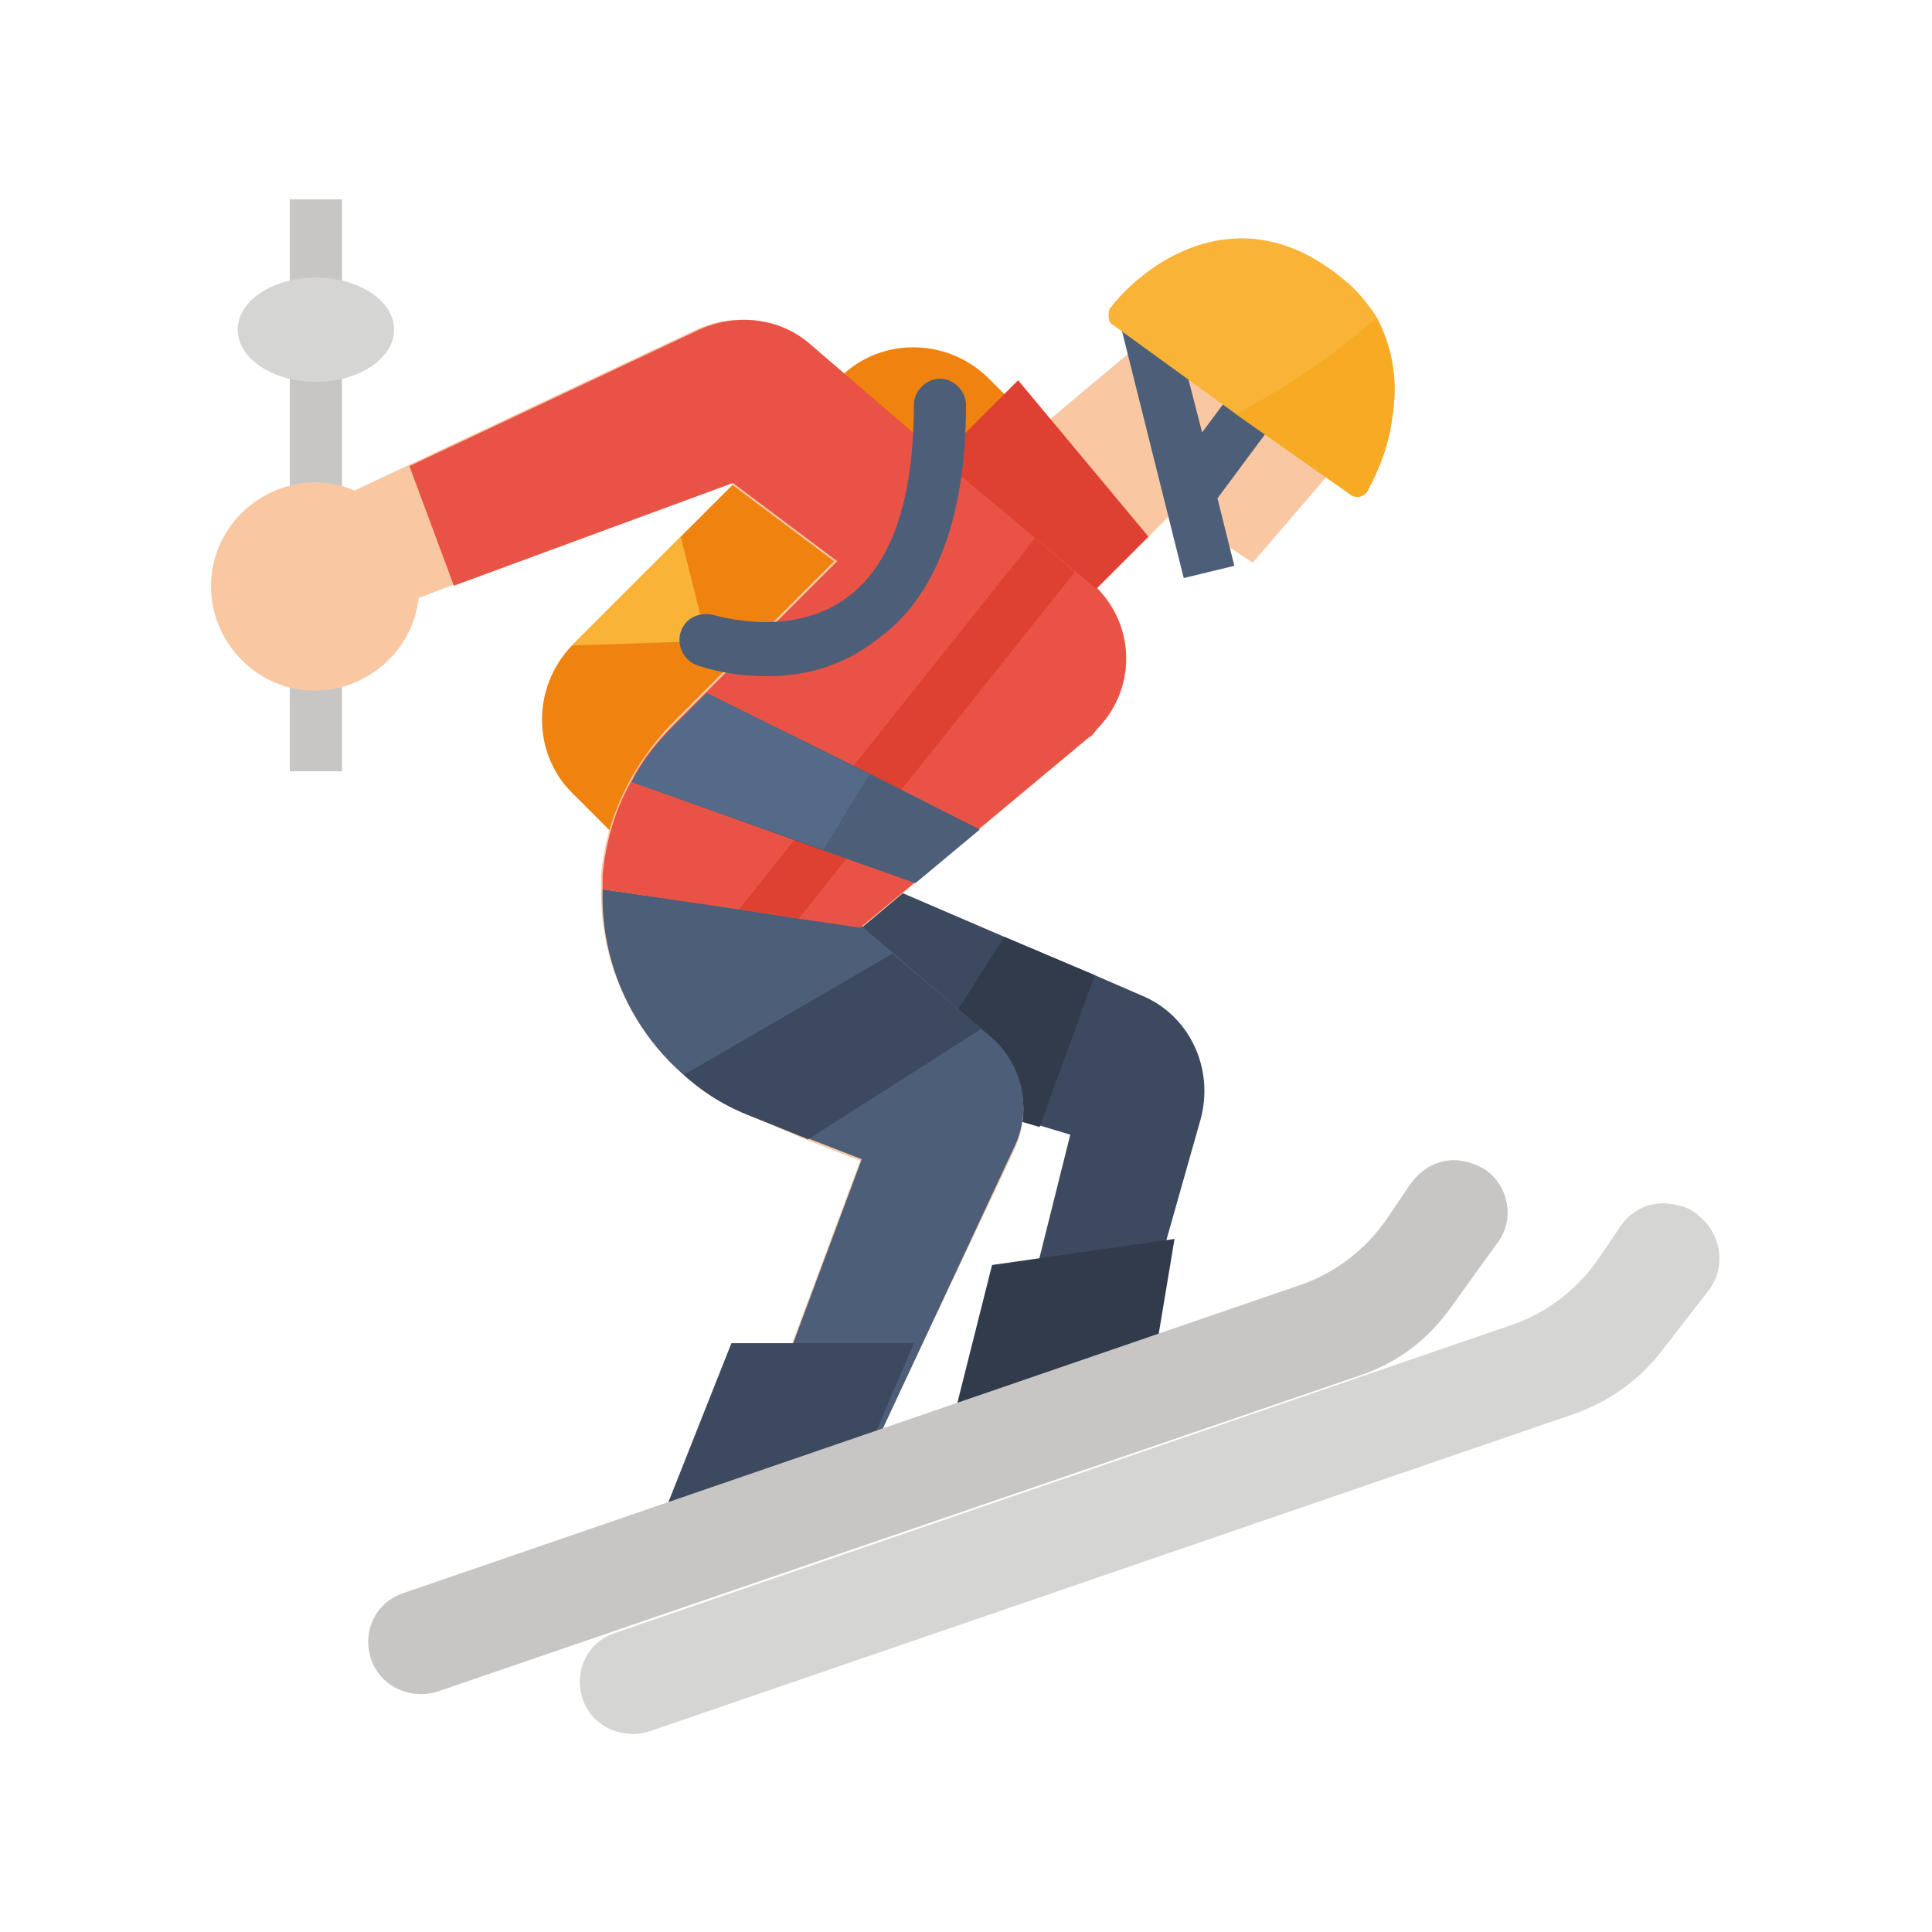 <?xml version="1.0" encoding="utf-8"?>
<!-- Generator: Adobe Illustrator 24.3.0, SVG Export Plug-In . SVG Version: 6.00 Build 0)  -->
<svg version="1.1" id="Layer_1" xmlns="http://www.w3.org/2000/svg" xmlns:xlink="http://www.w3.org/1999/xlink" x="0px" y="0px"
	 viewBox="0 0 126 126" enable-background="new 0 0 126 126" xml:space="preserve">
<g id="Flat">
	<path fill="#F08310" d="M41,55.4l-3.7-3.7c-2.6-2.6-2.6-6.9,0-9.6l17.5-17.5c2.6-2.6,6.9-2.6,9.6,0l3.7,3.7L41,55.4z"/>
	<path fill="#3C495E" d="M78.3,73l-5.1,18l-8.5,3.4L69.8,74l-2-0.6L59.2,71l-5.8-1.7l2.8-12.2l9.3,4l5.9,2.5l3,1.3
		C77.6,66.2,79.2,69.7,78.3,73z"/>
	<path fill="#313B4C" d="M71.4,63.6l-3.6,9.9L59.2,71l6.3-9.9L71.4,63.6z"/>
	<path fill="#F9C8A3" d="M71.5,38.4l5.1-5.1l5.1,3.4l5.4-6.3c2.6-3,2.2-7.5-0.8-10.1c-2.7-2.3-6.6-2.3-9.3-0.1L63.4,31.6"/>
	<path fill="#C7C6C5" d="M18.9,13h3.4v37.3h-3.4V13z"/>
	<path fill="#F9C8A3" d="M71,48.1L56.2,60.5l2.1,1.8l5.7,4.9l0.6,0.5c2.1,1.8,2.7,4.7,1.6,7.2L56.2,96l-8.9,3.3l8.8-23.6l-3.6-1.4
		L49,72.8c-6-2.4-9.9-8.3-9.8-14.8c0-0.3,0-0.6,0-0.9c0.3-3.7,2-7.2,4.6-9.9l10.6-10.6l-6.8-5.1l-18.2,6.7l-2.1,0.8
		c-0.4,3.7-3.8,6.4-7.5,6c-3.7-0.4-6.4-3.8-6-7.5s3.8-6.4,7.5-6c0.6,0.1,1.2,0.2,1.8,0.5l3.4-1.6l18.9-8.9c2.4-1.1,5.3-0.8,7.3,1
		l8.5,7.3l10.2,8.5c2.6,2.6,2.6,6.7,0,9.3C71.3,47.9,71.2,48,71,48.1L71,48.1z"/>
	<path fill="#4D5E79" d="M64.6,67.6L64,67.1l-5.7-4.9l-2.1-1.8L39.3,58C39.1,64.5,43,70.4,49,72.8l3.6,1.4l3.6,1.4l-8.8,23.6
		l8.9-3.3l9.9-21.2C67.3,72.3,66.7,69.4,64.6,67.6z"/>
	<ellipse fill="#D5D6D4" cx="20.6" cy="21.5" rx="5.1" ry="3.4"/>
	<path fill="#4D5E79" d="M84.6,25.5l-2.7-2l-3.5,4.7l-2.4-9.3l-3.3,0.8l4.5,18l3.3-0.8l-1.1-4.4L84.6,25.5z"/>
	<path fill="#E95346" d="M71,48.1l-7.2,6l-4.2,3.5l-3.5,2.9l-4.1-0.6l-3.9-0.6L39.3,58c0-0.3,0-0.6,0-0.9c0.2-2.2,0.8-4.3,1.9-6.2
		c0.7-1.4,1.7-2.6,2.8-3.7l2.1-2.1l8.5-8.5l-6.8-5.1l-18.2,6.7l-2.9-7.8l18.9-8.9c2.4-1.1,5.3-0.8,7.3,1l8.5,7.3l6.2,5.2l0,0
		l2.6,2.2l0,0l1.3,1.1c2.6,2.6,2.6,6.7,0,9.3C71.3,47.9,71.2,48,71,48.1L71,48.1z"/>
	<path fill="#DE4032" d="M70.1,37.3l-18,22.6l-3.9-0.6l19.3-24.2l0,0L70.1,37.3z"/>
	<path fill="#3C495E" d="M47.7,87.6h11.9l-5.1,11.9L41,104.5L47.7,87.6z"/>
	<path fill="#313B4C" d="M76.6,80.8l-11.9,1.7L61.3,96L74.9,91L76.6,80.8z"/>
	<path fill="#4D5E79" d="M63.9,54.1l-4.2,3.5l-5.9-2.1L41.2,51c0.7-1.4,1.7-2.6,2.8-3.7l2.1-2.1l10.7,5.3L63.9,54.1z"/>
	<path fill="#556A89" d="M56.7,50.5l-3,4.9L41.2,51c0.7-1.4,1.7-2.6,2.8-3.7l2.1-2.1L56.7,50.5z"/>
	<path fill="#DE4032" d="M61.3,29.9l5.1-5.1L74.9,35l-3.4,3.4L61.3,29.9z"/>
	<path fill="#F9B336" d="M37.3,42.1l8.8-0.3L44.4,35L37.3,42.1z"/>
	<path fill="#3C495E" d="M64,67.1l-11.3,7.2L49,72.8c-1.6-0.6-3.1-1.5-4.4-2.7l13.6-7.9L64,67.1z"/>
	<path fill="#C7C6C5" d="M95.3,75.7c-1.3-0.2-2.5,0.4-3.3,1.5l-1.7,2.5c-1.3,1.8-3.1,3.2-5.2,4l-58.8,20.2c-1.8,0.6-2.7,2.5-2.1,4.3
		c0,0,0,0,0,0c0.6,1.8,2.6,2.7,4.4,2.1l60.1-20.6c2.4-0.8,4.4-2.3,5.9-4.4l3.1-4.3c1.1-1.5,0.7-3.6-0.8-4.7
		C96.4,76,95.9,75.8,95.3,75.7L95.3,75.7z"/>
	<path fill="#D5D6D4" d="M109.4,78.6c-1.5-0.4-3,0.2-3.8,1.5l-1.5,2.2c-1.3,1.8-3.1,3.2-5.2,4l-58.8,20.2c-1.8,0.6-2.7,2.5-2.1,4.3
		c0,0,0,0,0,0c0.6,1.8,2.6,2.7,4.4,2.1l60.3-20.7c2.2-0.8,4.1-2.1,5.6-4l3.1-4c1.2-1.5,0.9-3.7-0.6-4.9
		C110.4,78.9,109.9,78.7,109.4,78.6z"/>
	<path fill="#4D5E79" d="M50,44.1c-1.5,0-3-0.2-4.5-0.7c-0.9-0.3-1.4-1.3-1.1-2.2c0.3-0.9,1.2-1.3,2.1-1.1c0.1,0,5,1.6,8.7-1.1
		c2.9-2.1,4.4-6.3,4.4-12.6c0-0.9,0.8-1.7,1.7-1.7s1.7,0.8,1.7,1.7c0,7.4-2,12.6-5.8,15.3C54.8,43.6,52.2,44.1,50,44.1L50,44.1z"/>
	<path fill="#F9B336" d="M90.8,27.2c-0.2,1.7-0.8,3.3-1.6,4.8c-0.2,0.3-0.4,0.4-0.7,0.4c-0.2,0-0.4-0.1-0.5-0.2L80.6,27l-8-5.8
		c-0.2-0.1-0.3-0.3-0.3-0.6c0-0.2,0-0.5,0.2-0.6c0.1-0.2,3-3.9,7.5-4.4c2.6-0.3,5.2,0.6,7.6,2.6c0.9,0.7,1.6,1.6,2.2,2.5
		C90.8,22.6,91.2,24.8,90.8,27.2L90.8,27.2z"/>
	<path fill="#F7AA24" d="M90.8,27.2c-0.2,1.7-0.8,3.3-1.6,4.8c-0.2,0.3-0.4,0.4-0.7,0.4c-0.2,0-0.4-0.1-0.5-0.2L80.6,27
		c3.3-1.7,6.3-3.8,9.1-6.2C90.8,22.6,91.2,24.8,90.8,27.2z"/>
</g>
</svg>
